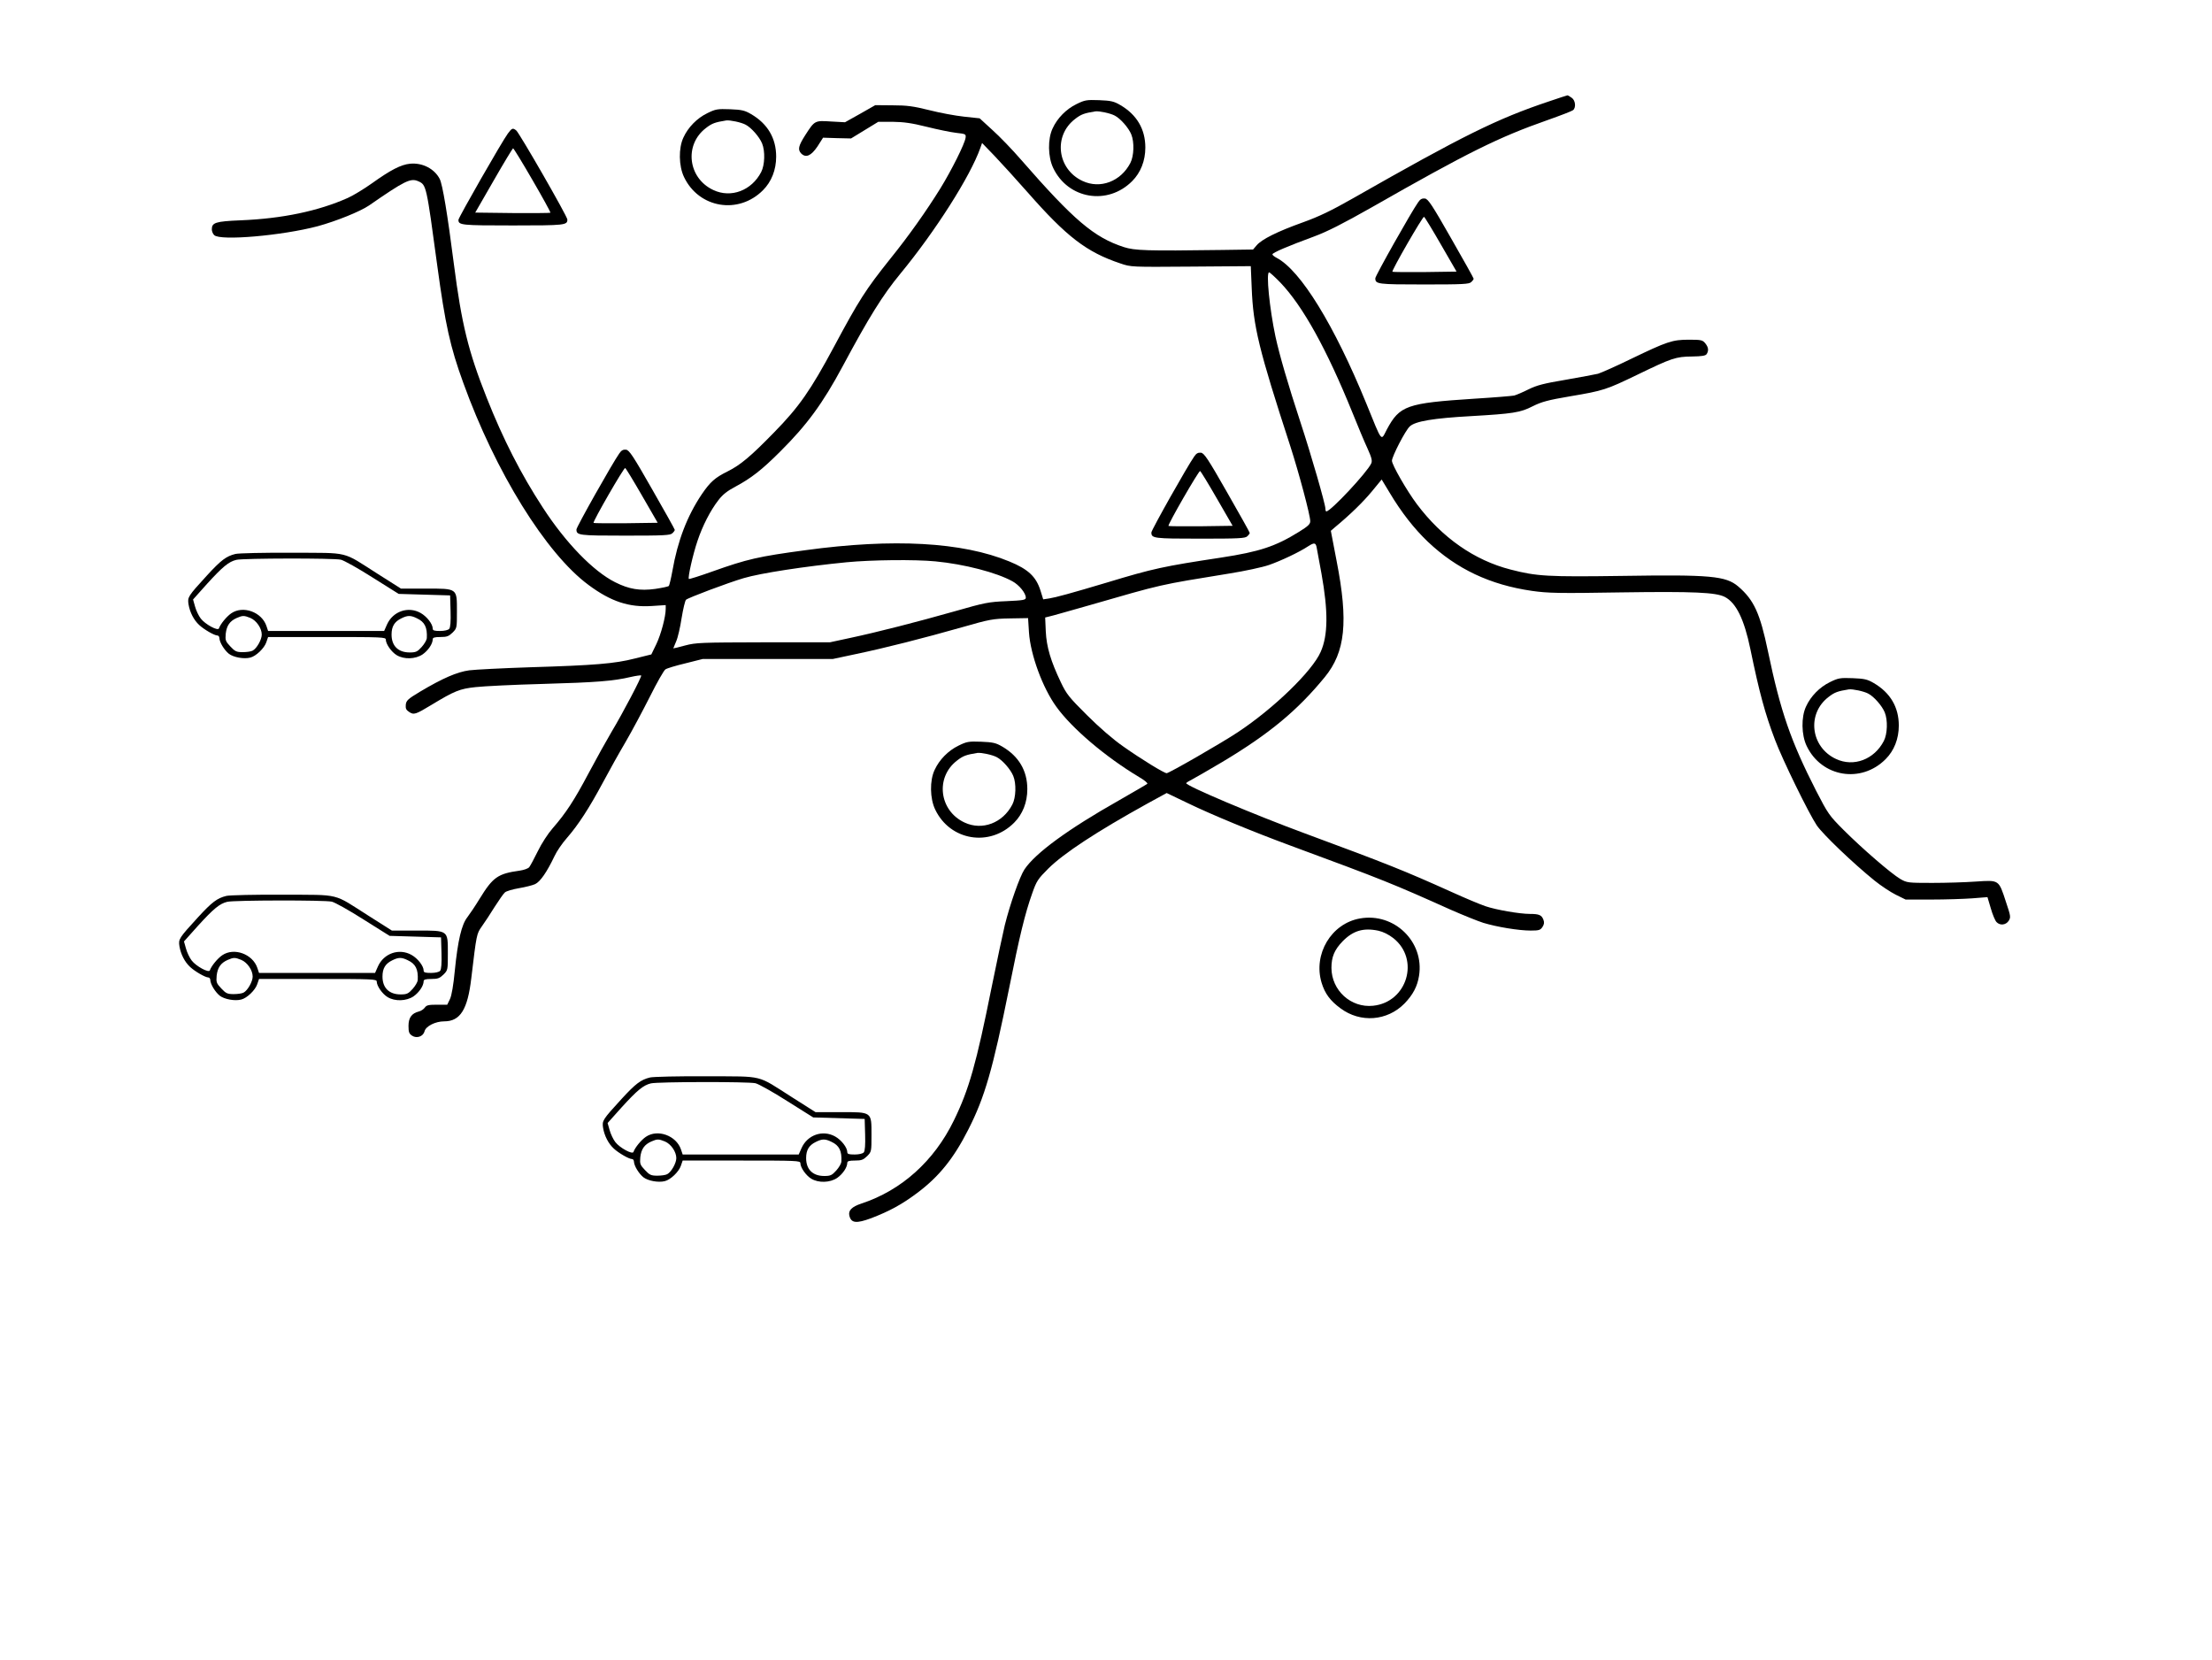 <?xml version="1.0" encoding="UTF-8"?>
<!DOCTYPE svg  PUBLIC '-//W3C//DTD SVG 20010904//EN'  'http://www.w3.org/TR/2001/REC-SVG-20010904/DTD/svg10.dtd'>
<svg width="1462pt" height="1097pt" version="1.0" viewBox="0 0 1462 1097" xmlns="http://www.w3.org/2000/svg">
<g transform="translate(0 1097) scale(.1 -.1)">
<path d="m10238 10300c-343-115-564-224-1298-642-139-79-221-119-330-158-170-61-271-112-304-151l-24-28-209-3c-496-7-573-4-645 19-197 64-331 178-680 578-57 66-142 154-189 196l-84 77-103 11c-57 6-160 25-230 43-104 26-148 32-242 32l-115 1-100-57-100-56-92 5c-108 7-108 7-170-89-46-72-52-97-27-123 31-30 65-15 107 47l37 58 93-3 92-2 180 110h95c73-1 125-8 225-33 72-18 160-36 195-40 62-7 65-8 62-32-5-40-93-215-166-334-93-150-211-317-334-469-161-202-204-269-369-577-155-289-231-399-398-569-153-157-221-214-305-256-85-42-116-70-172-152-96-143-159-306-194-507-9-50-20-94-23-98-4-5-44-13-90-20-101-14-174-2-265 44-144 72-326 259-478 493-145 222-263 453-371 726-122 307-166 488-217 883-42 329-75 528-94 564-35 67-114 108-196 100-60-6-128-41-251-129-52-37-124-81-160-97-195-87-434-137-709-148-166-7-190-15-190-60 0-12 7-30 16-38 39-39 450-3 684 59 124 34 280 97 339 137 237 164 275 183 326 160 53-24 53-25 125-557 53-390 85-536 172-775 212-588 547-1129 828-1336 148-110 268-149 418-139l92 6v-25c0-52-31-168-62-233l-33-68-109-27c-132-34-265-45-696-58-179-6-358-15-398-20-81-11-176-52-327-142-80-48-90-58-93-86-2-24 2-34 22-47 31-21 43-17 147 46 152 92 187 107 293 118 53 6 253 16 444 21 353 10 467 19 581 46 35 8 66 12 69 10 6-6-122-250-196-373-32-54-100-176-151-272-97-183-151-265-239-366-29-33-73-100-97-150-24-49-50-97-57-106s-35-19-63-23c-145-20-177-43-265-186-28-46-65-101-81-122-38-48-63-153-83-354-9-95-21-164-32-187l-18-37h-67c-56 0-70-3-81-19-8-11-26-23-40-26-47-12-68-41-68-95 0-41 4-52 24-65 31-20 73-5 82 29 8 34 72 66 130 66 106 0 155 78 179 285 35 294 35 293 70 343 19 26 56 83 84 128 28 44 58 87 68 96s52 21 93 28 90 19 107 27c34 16 78 80 128 185 14 31 51 85 82 120 75 86 147 197 236 363 41 77 109 199 151 270 42 72 114 207 161 300 47 94 93 175 103 181 9 7 69 25 132 40l115 29h430 430l155 33c191 40 443 104 700 177 181 52 203 56 315 58l120 2 6-95c10-147 90-366 181-491 102-142 324-331 546-464 35-20 60-41 55-45-4-4-89-53-188-110-336-190-552-348-624-456-31-47-95-228-130-369-11-45-50-229-87-410-101-504-149-675-250-881-130-267-346-461-610-548-64-21-89-46-80-81 12-49 46-52 144-16 122 47 203 91 303 166 145 108 243 230 339 420 109 214 161 395 270 935 68 342 105 493 152 625 29 83 38 96 107 165 102 101 318 243 654 429l128 70 142-68c157-76 429-188 667-276 634-234 684-255 1070-428 80-35 176-74 214-86 89-27 233-51 313-51 55 0 64 3 78 24 11 17 13 30 6 48-12 31-29 38-89 38-68 0-224 27-294 51-33 11-131 52-217 91-324 146-433 189-976 390-336 124-785 314-785 332 0 3 19 15 43 27 23 12 112 64 197 114 309 185 495 339 676 560 136 166 157 365 78 769l-38 198 29 25c98 81 185 166 242 235l65 79 52-86c78-131 163-239 253-325 191-181 412-285 688-325 106-15 174-17 590-10 482 7 626 0 685-30 75-39 128-147 169-345 59-286 97-427 163-600 50-133 223-486 276-565 41-60 242-252 382-365 41-33 104-75 140-93l65-32h170c93 0 215 4 270 8l101 8 22-74c12-42 29-82 38-91 23-24 61-20 80 8 15 24 14 31-18 126-48 147-44 144-197 134-69-5-200-9-291-9-160 0-166 1-210 26-61 36-252 201-375 324-96 96-103 107-182 260-167 328-234 520-318 922-52 249-92 338-196 427-82 70-185 79-764 70-495-7-568-3-741 42-239 61-453 211-619 432-66 88-165 260-165 287 0 28 89 201 118 227 36 34 154 54 406 68 275 16 324 23 406 65 58 29 100 41 248 66 220 37 238 43 447 144 223 108 251 118 358 119 66 1 90 5 97 16 15 23 12 45-9 71-18 22-27 24-108 24-110 0-144-12-381-126-100-49-200-93-220-99-21-5-118-23-215-40-143-24-189-36-244-63-38-19-80-37-95-41-14-3-134-13-265-21-446-29-492-45-577-204-40-76-27-94-136 174-211 516-434 879-592 961-15 8-28 18-28 23 0 11 104 55 275 118 87 32 191 85 380 192 638 364 840 464 1165 578 85 30 160 59 167 65 21 17 16 65-9 82-12 9-25 16-28 16s-57-18-122-40zm-3447-600c259-295 390-396 614-471 70-24 72-24 466-21l396 3 6-143c10-256 47-407 254-1043 59-183 133-460 133-500 0-19-15-33-73-69-156-97-261-132-516-171-382-58-448-72-755-165-241-72-337-98-381-105l-40-6-18 58c-29 92-81 141-205 192-312 129-768 154-1347 75-313-42-386-59-614-140-84-30-156-53-158-50-8 8 27 163 57 251 33 99 85 201 138 269 27 36 58 61 113 90 103 55 175 111 295 231 178 177 282 319 414 565 173 323 263 468 380 610 234 284 463 645 529 831l12 34 82-85c45-47 143-155 218-240zm1671-597c150-157 307-441 478-863 34-85 78-190 98-233 28-62 33-82 25-100-28-60-268-317-297-317-3 0-6 8-6 19 0 29-94 356-165 571-82 250-138 442-165 566-39 184-63 424-42 424 5 0 38-30 74-67zm241-1755c3-18 17-94 31-168 45-250 44-408-5-518-55-127-311-375-549-532-102-68-453-270-469-270-17 0-170 94-286 176-68 47-161 128-241 208-118 117-136 140-172 216-67 140-95 234-100 337l-4 92 28 7c16 3 130 36 254 71 507 146 459 135 937 213 100 16 217 41 260 56 78 27 201 85 258 123 42 27 52 26 58-11zm-2521-88c190-18 406-74 510-132 44-24 88-78 88-108 0-15-16-18-127-23-119-5-144-10-343-67-247-70-507-137-695-177l-130-28h-440c-414-1-445-2-517-21-43-12-78-20-78-19s9 22 19 46c11 24 27 94 36 154 10 61 23 115 29 121 13 13 276 112 381 143 111 33 404 78 680 105 166 16 451 19 587 6z"/>
<path d="m7893 7953c-46-65-283-486-283-502 0-39 14-41 321-41 257 0 300 2 313 16 9 8 16 18 16 22s-67 124-149 267c-127 223-152 260-173 263-19 2-31-4-45-25zm150-278 104-180-210-3c-116-1-212 0-214 2-7 7 200 366 209 363 4-1 54-83 111-182z"/>
<path d="m7115 10282c-68-33-127-93-158-161-33-70-31-188 4-261 98-206 360-250 522-87 56 56 87 134 87 222 0 121-56 217-166 281-41 24-61 29-139 32-83 3-95 1-150-26zm253-76c37-19 91-80 109-124 21-51 18-143-6-189-63-122-199-174-316-119-168 78-195 299-49 410 40 31 60 38 134 50 25 3 98-12 128-28z"/>
<path d="m4675 10222c-68-33-127-93-158-161-33-70-31-188 4-261 98-206 360-250 522-87 56 56 87 134 87 222 0 121-56 217-166 281-41 24-61 29-139 32-83 3-95 1-150-26zm253-76c37-19 91-80 109-124 21-51 18-143-6-189-63-122-199-174-316-119-168 78-195 299-49 410 40 31 60 38 134 50 25 3 98-12 128-28z"/>
<path d="m3357 10088c-38-51-327-556-327-571 0-35 18-37 360-37 345 0 360 2 360 39 0 21-317 572-338 589-23 18-28 16-55-20zm163-309c67-115 120-212 118-215-3-2-116-3-251-2l-246 3 122 212c67 117 125 212 128 213 4 0 62-95 129-211z"/>
<path d="m9373 9633c-46-65-283-486-283-502 0-39 14-41 321-41 257 0 300 2 313 16 9 8 16 18 16 22s-67 124-149 267c-127 223-152 260-173 263-19 2-31-4-45-25zm150-278 104-180-210-3c-116-1-212 0-214 2-7 7 200 366 209 363 4-1 54-83 111-182z"/>
<path d="m4093 7973c-46-65-283-486-283-502 0-39 14-41 321-41 257 0 300 2 313 16 9 8 16 18 16 22s-67 124-149 267c-127 223-152 260-173 263-19 2-31-4-45-25zm150-278 104-180-210-3c-116-1-212 0-214 2-7 7 200 366 209 363 4-1 54-83 111-182z"/>
<path d="m1556 7309c-61-15-95-41-187-141-128-140-130-144-123-192 9-53 35-104 71-137 31-29 100-69 120-69 7 0 13-8 13-17 1-28 32-79 63-104 30-23 99-36 141-25 38 9 93 62 106 101l12 35h389c364 0 389-1 389-17 0-29 37-82 72-103 48-29 123-27 171 5 37 26 67 70 67 100 0 11 12 15 51 15 43 0 55 5 80 29 29 29 29 31 29 140 0 155 5 151-207 151h-163l-153 97c-241 153-179 138-567 140-184 1-353-3-374-8zm697-38c21-5 116-58 210-118l172-108 340-10 3-104c2-67-1-108-9-117-7-8-31-14-60-14-39 0-49 3-49 16 0 30-39 80-80 103-82 46-183 11-222-76l-19-43h-384-383l-11 33c-31 92-154 137-232 84-31-21-72-71-82-100-6-19-91 27-120 65-14 18-31 54-38 80l-13 46 93 104c103 113 143 146 193 158 46 11 644 12 691 1zm-598-385c40-17 75-68 75-110 0-33-33-92-60-106-10-6-40-10-66-10-41 0-51 5-81 37-32 34-35 41-31 85 6 53 27 84 73 104 39 17 48 17 90 0zm1100-2c52-24 70-60 66-132-1-12-16-38-34-58-28-31-38-36-79-36-76 0-120 43-120 118 0 54 19 85 64 107 42 21 62 21 103 1z"/>
<path d="m12095 6462c-68-33-127-93-158-161-33-70-31-188 4-261 98-206 360-250 522-87 56 56 87 134 87 222 0 121-56 217-166 281-41 24-61 29-139 32-83 3-95 1-150-26zm253-76c37-19 91-80 109-124 21-51 18-143-6-189-63-122-199-174-316-119-168 78-195 299-49 410 40 31 60 38 134 50 25 3 98-12 128-28z"/>
<path d="m6335 6042c-68-33-127-93-158-161-33-70-31-188 4-261 98-206 360-250 522-87 56 56 87 134 87 222 0 121-56 217-166 281-41 24-61 29-139 32-83 3-95 1-150-26zm253-76c37-19 91-80 109-124 21-51 18-143-6-189-63-122-199-174-316-119-168 78-195 299-49 410 40 31 60 38 134 50 25 3 98-12 128-28z"/>
<path d="m1496 5049c-61-15-95-41-187-141-128-140-130-144-123-192 9-53 35-104 71-137 31-29 100-69 120-69 7 0 13-8 13-17 1-28 32-79 63-104 30-23 99-36 141-25 38 9 93 62 106 101l12 35h389c364 0 389-1 389-17 0-29 37-82 72-103 48-29 123-27 171 5 37 26 67 70 67 100 0 11 12 15 51 15 43 0 55 5 80 29 29 29 29 31 29 140 0 155 5 151-207 151h-163l-153 97c-241 153-179 138-567 140-184 1-353-3-374-8zm697-38c21-5 116-58 210-118l172-108 340-10 3-104c2-67-1-108-9-117-7-8-31-14-60-14-39 0-49 3-49 16 0 30-39 80-80 103-82 46-183 11-222-76l-19-43h-384-383l-11 33c-31 92-154 137-232 84-31-21-72-71-82-100-6-19-91 27-120 65-14 18-31 54-38 80l-13 46 93 104c103 113 143 146 193 158 46 11 644 12 691 1zm-598-385c40-17 75-68 75-110 0-33-33-92-60-106-10-6-40-10-66-10-41 0-51 5-81 37-32 34-35 41-31 85 6 53 27 84 73 104 39 17 48 17 90 0zm1100-2c52-24 70-60 66-132-1-12-16-38-34-58-28-31-38-36-79-36-76 0-120 43-120 118 0 54 19 85 64 107 42 21 62 21 103 1z"/>
<path d="m8989 4900c-190-33-311-236-254-425 22-72 57-119 125-169 132-98 309-84 423 32 56 58 85 113 96 183 36 225-164 419-390 379zm121-81c32-7 68-25 99-49 177-140 92-424-134-447-146-15-274 101-275 250 0 73 20 120 73 175 69 71 138 92 237 71z"/>
<path d="m4296 3849c-61-15-95-41-187-141-128-140-130-144-123-192 9-53 35-104 71-137 31-29 100-69 120-69 7 0 13-8 13-17 1-28 32-79 63-104 30-23 99-36 141-25 38 9 93 62 106 101l12 35h389c364 0 389-1 389-17 0-29 37-82 72-103 48-29 123-27 171 5 37 26 67 70 67 100 0 11 12 15 51 15 43 0 55 5 80 29 29 29 29 31 29 140 0 155 5 151-207 151h-163l-153 97c-241 153-179 138-567 140-184 1-353-3-374-8zm697-38c21-5 116-58 210-118l172-108 340-10 3-104c2-67-1-108-9-117-7-8-31-14-60-14-39 0-49 3-49 16 0 30-39 80-80 103-82 46-183 11-222-76l-19-43h-384-383l-11 33c-31 92-154 137-232 84-31-21-72-71-82-100-6-19-91 27-120 65-14 18-31 54-38 80l-13 46 93 104c103 113 143 146 193 158 46 11 644 12 691 1zm-598-385c40-17 75-68 75-110 0-33-33-92-60-106-10-6-40-10-66-10-41 0-51 5-81 37-32 34-35 41-31 85 6 53 27 84 73 104 39 17 48 17 90 0zm1100-2c52-24 70-60 66-132-1-12-16-38-34-58-28-31-38-36-79-36-76 0-120 43-120 118 0 54 19 85 64 107 42 21 62 21 103 1z"/>
</g>
</svg>
